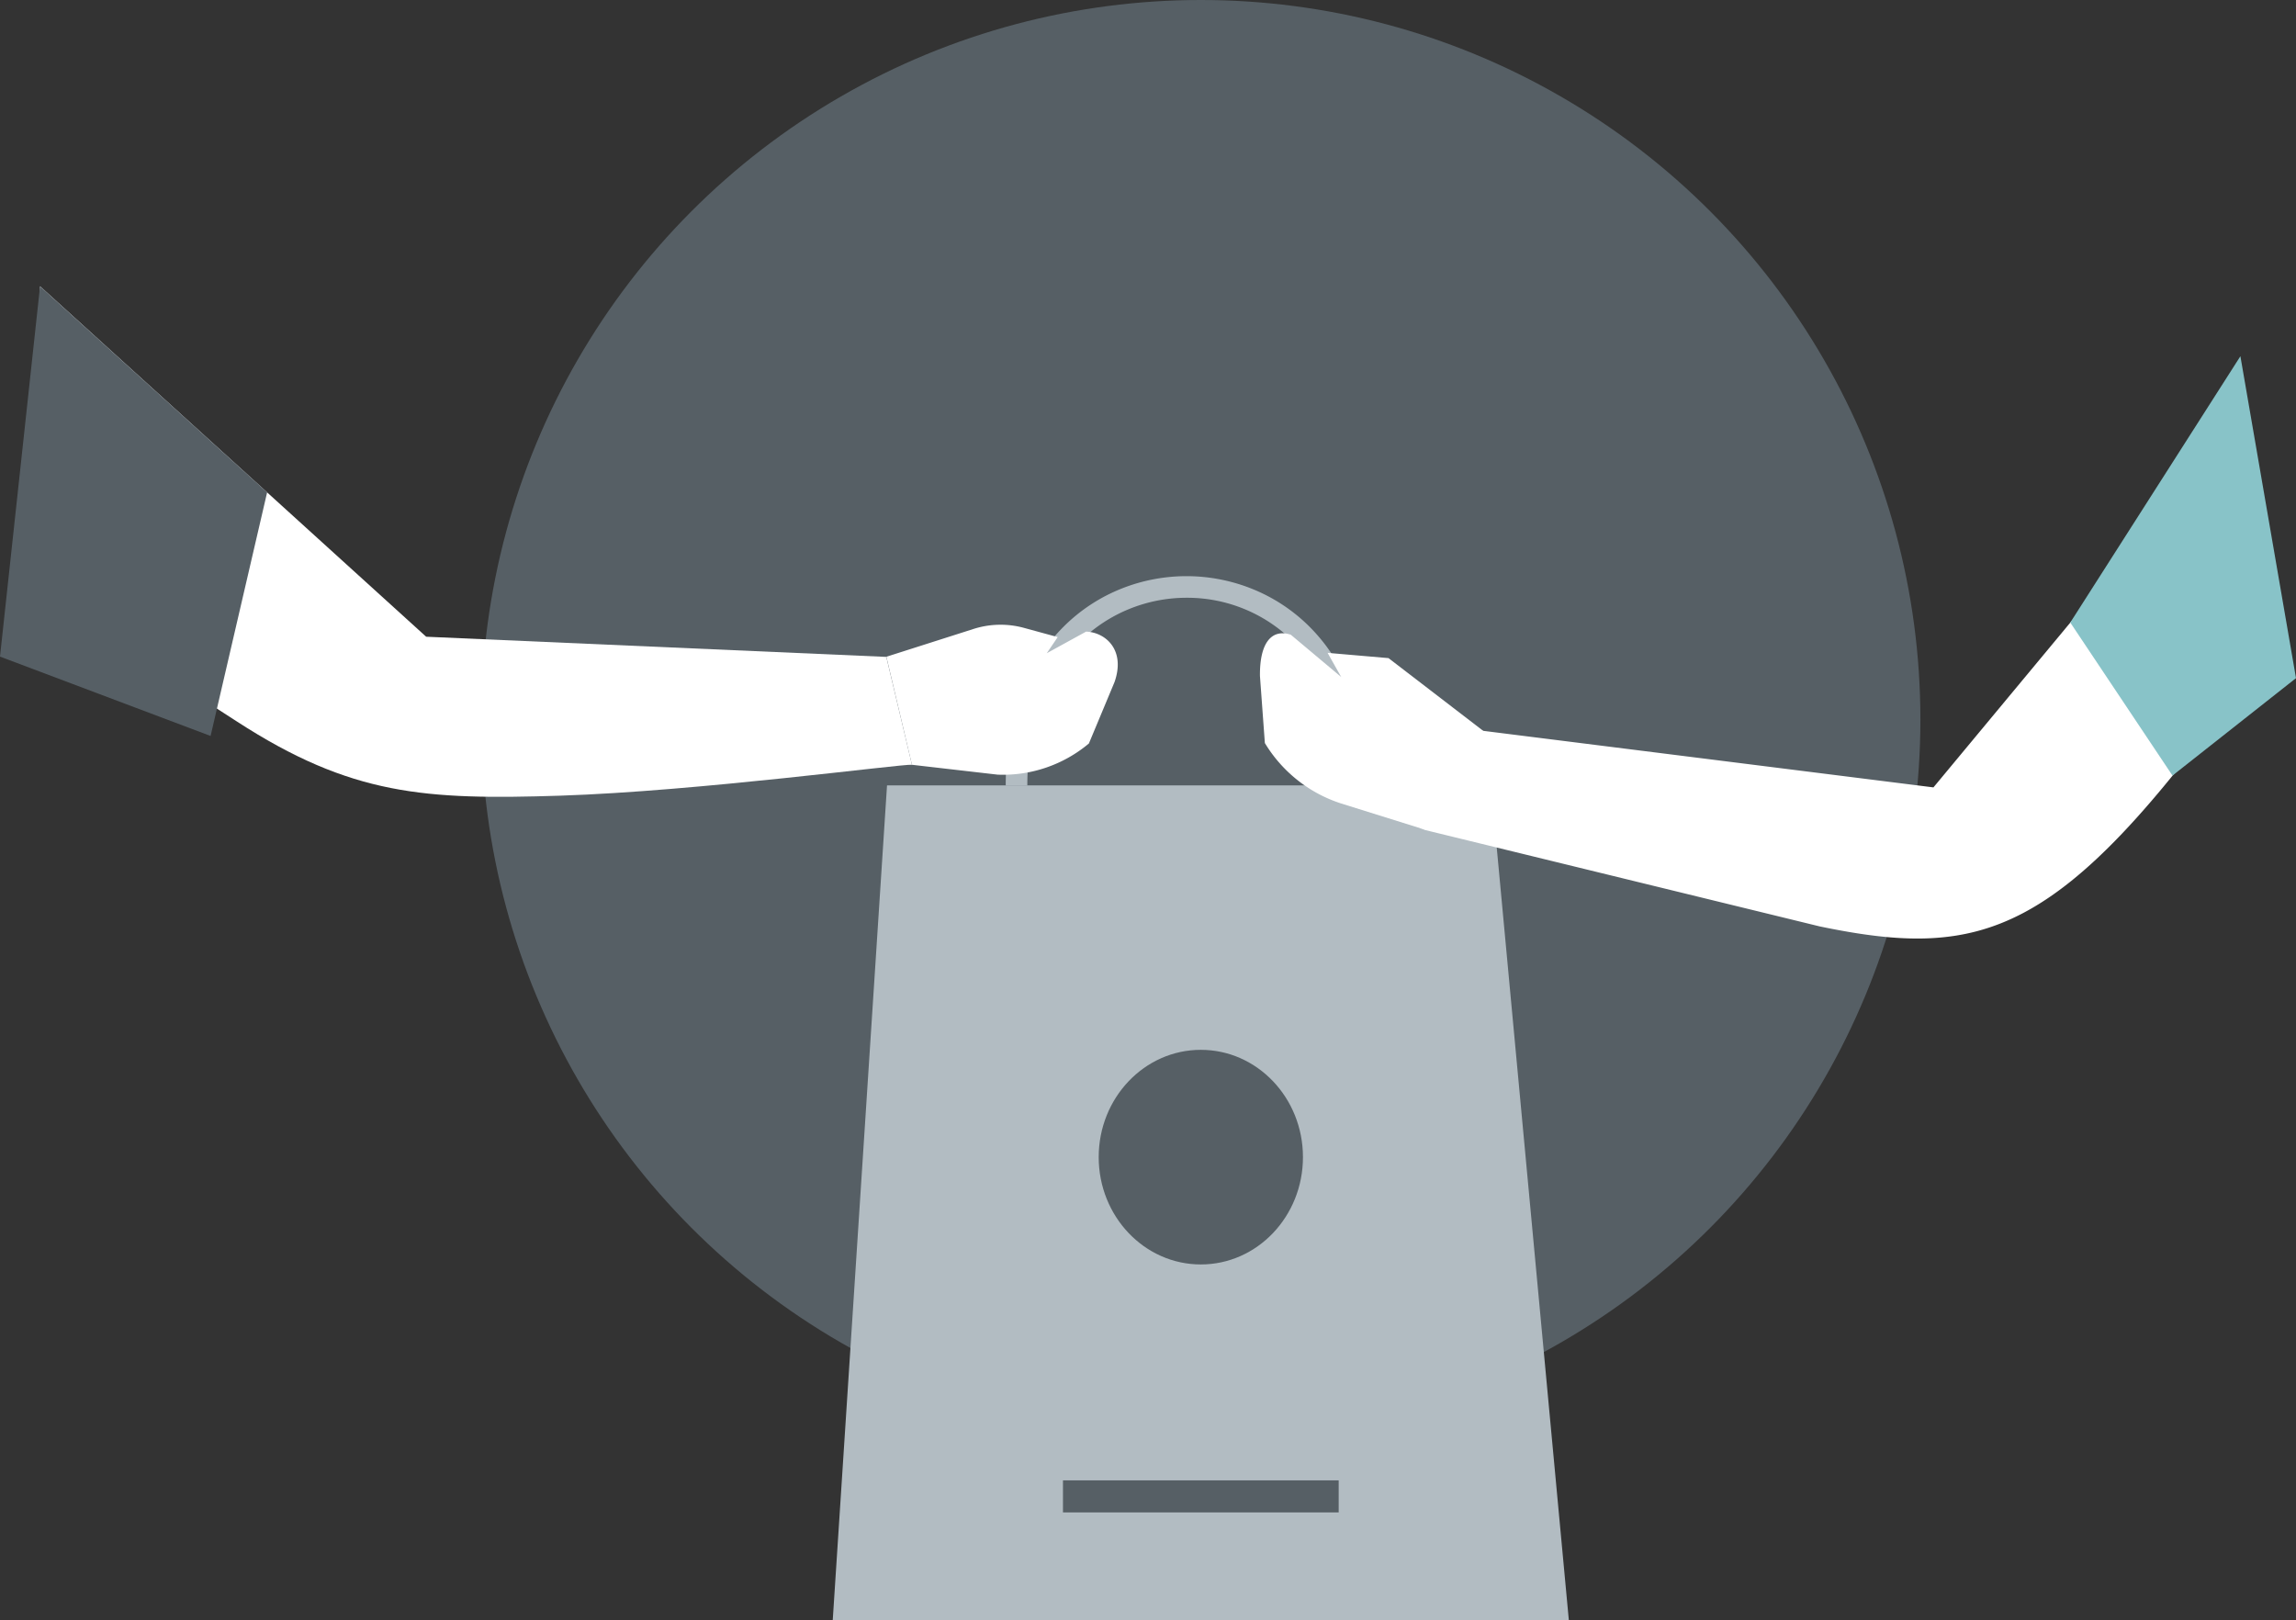 <svg xmlns="http://www.w3.org/2000/svg" viewBox="0 0 318.79 225"><rect x="0" y="0" width="318.79" height="225" fill="#333333" stroke="none"/><defs><style>.cls-1{fill:#565f65;}.cls-2{fill:#b2bcc2;}.cls-3{fill:#fff;}.cls-4{fill:#88c3c8;}</style></defs><title>buy</title><g id="Layer_2" data-name="Layer 2"><g id="Layer_1-2" data-name="Layer 1"><circle class="cls-1" cx="166.73" cy="99.91" r="99.91"/><polygon class="cls-2" points="115.62 225 123.16 109.05 207.01 109.05 217.83 225 115.62 225"/><path class="cls-2" d="M189.84,109h-3c0-8.12-2.4-14.92-7-19.64A20.84,20.84,0,0,0,164.74,83c-10.64,0-22.1,8.16-22.1,26.08h-3c0-20,13-29.08,25.1-29.08S189.84,89.07,189.84,109Z"/><ellipse class="cls-1" cx="166.73" cy="160.67" rx="14.18" ry="14.9"/><rect class="cls-1" x="147.59" y="205.55" width="38.28" height="4.45"/><path class="cls-3" d="M186.23,111.57l11.23,3.51,8.48-13.6-13.15-10.1-8.46-.73L186.22,94l-7-5.87c-2.53-.83-4.34.93-4.28,5.75l.68,9.29A19.29,19.29,0,0,0,186.23,111.57Z"/><path class="cls-3" d="M311.08,58l-42.63,51.33-62.8-7.89a13.64,13.64,0,0,0-3.41,1.8c-1.74,1.85-3.48,3.92-3.71,6.6a14.83,14.83,0,0,1-1.41,5.1l.71.3,54.82,13.39c22.71,4.72,33.48,1.29,58.44-33.37V58Z"/><polygon class="cls-4" points="301.64 107.69 287.45 86.44 311.07 49.46 318.79 94.16 301.64 107.69"/><path class="cls-3" d="M138.51,107.56l-11.89-1.37-3.55-15,12.1-3.86a12.34,12.34,0,0,1,7-.15l4.69,1.28-1.52,2.24,5.46-3c2.65.09,5.52,2.49,3.95,7l-3.56,8.53A18.54,18.54,0,0,1,138.51,107.56Z"/><path class="cls-3" d="M126.62,106.19c-1.27-.15-29.84,3.68-48.85,4.29-18.71.6-29,0-44.91-10.32L5.56,82.52V39.75L59.17,88.41l63.89,2.8Z"/><polygon class="cls-1" points="37.09 68.36 29.24 102.19 0 91.17 5.56 39.75 37.09 68.36"/></g></g></svg>